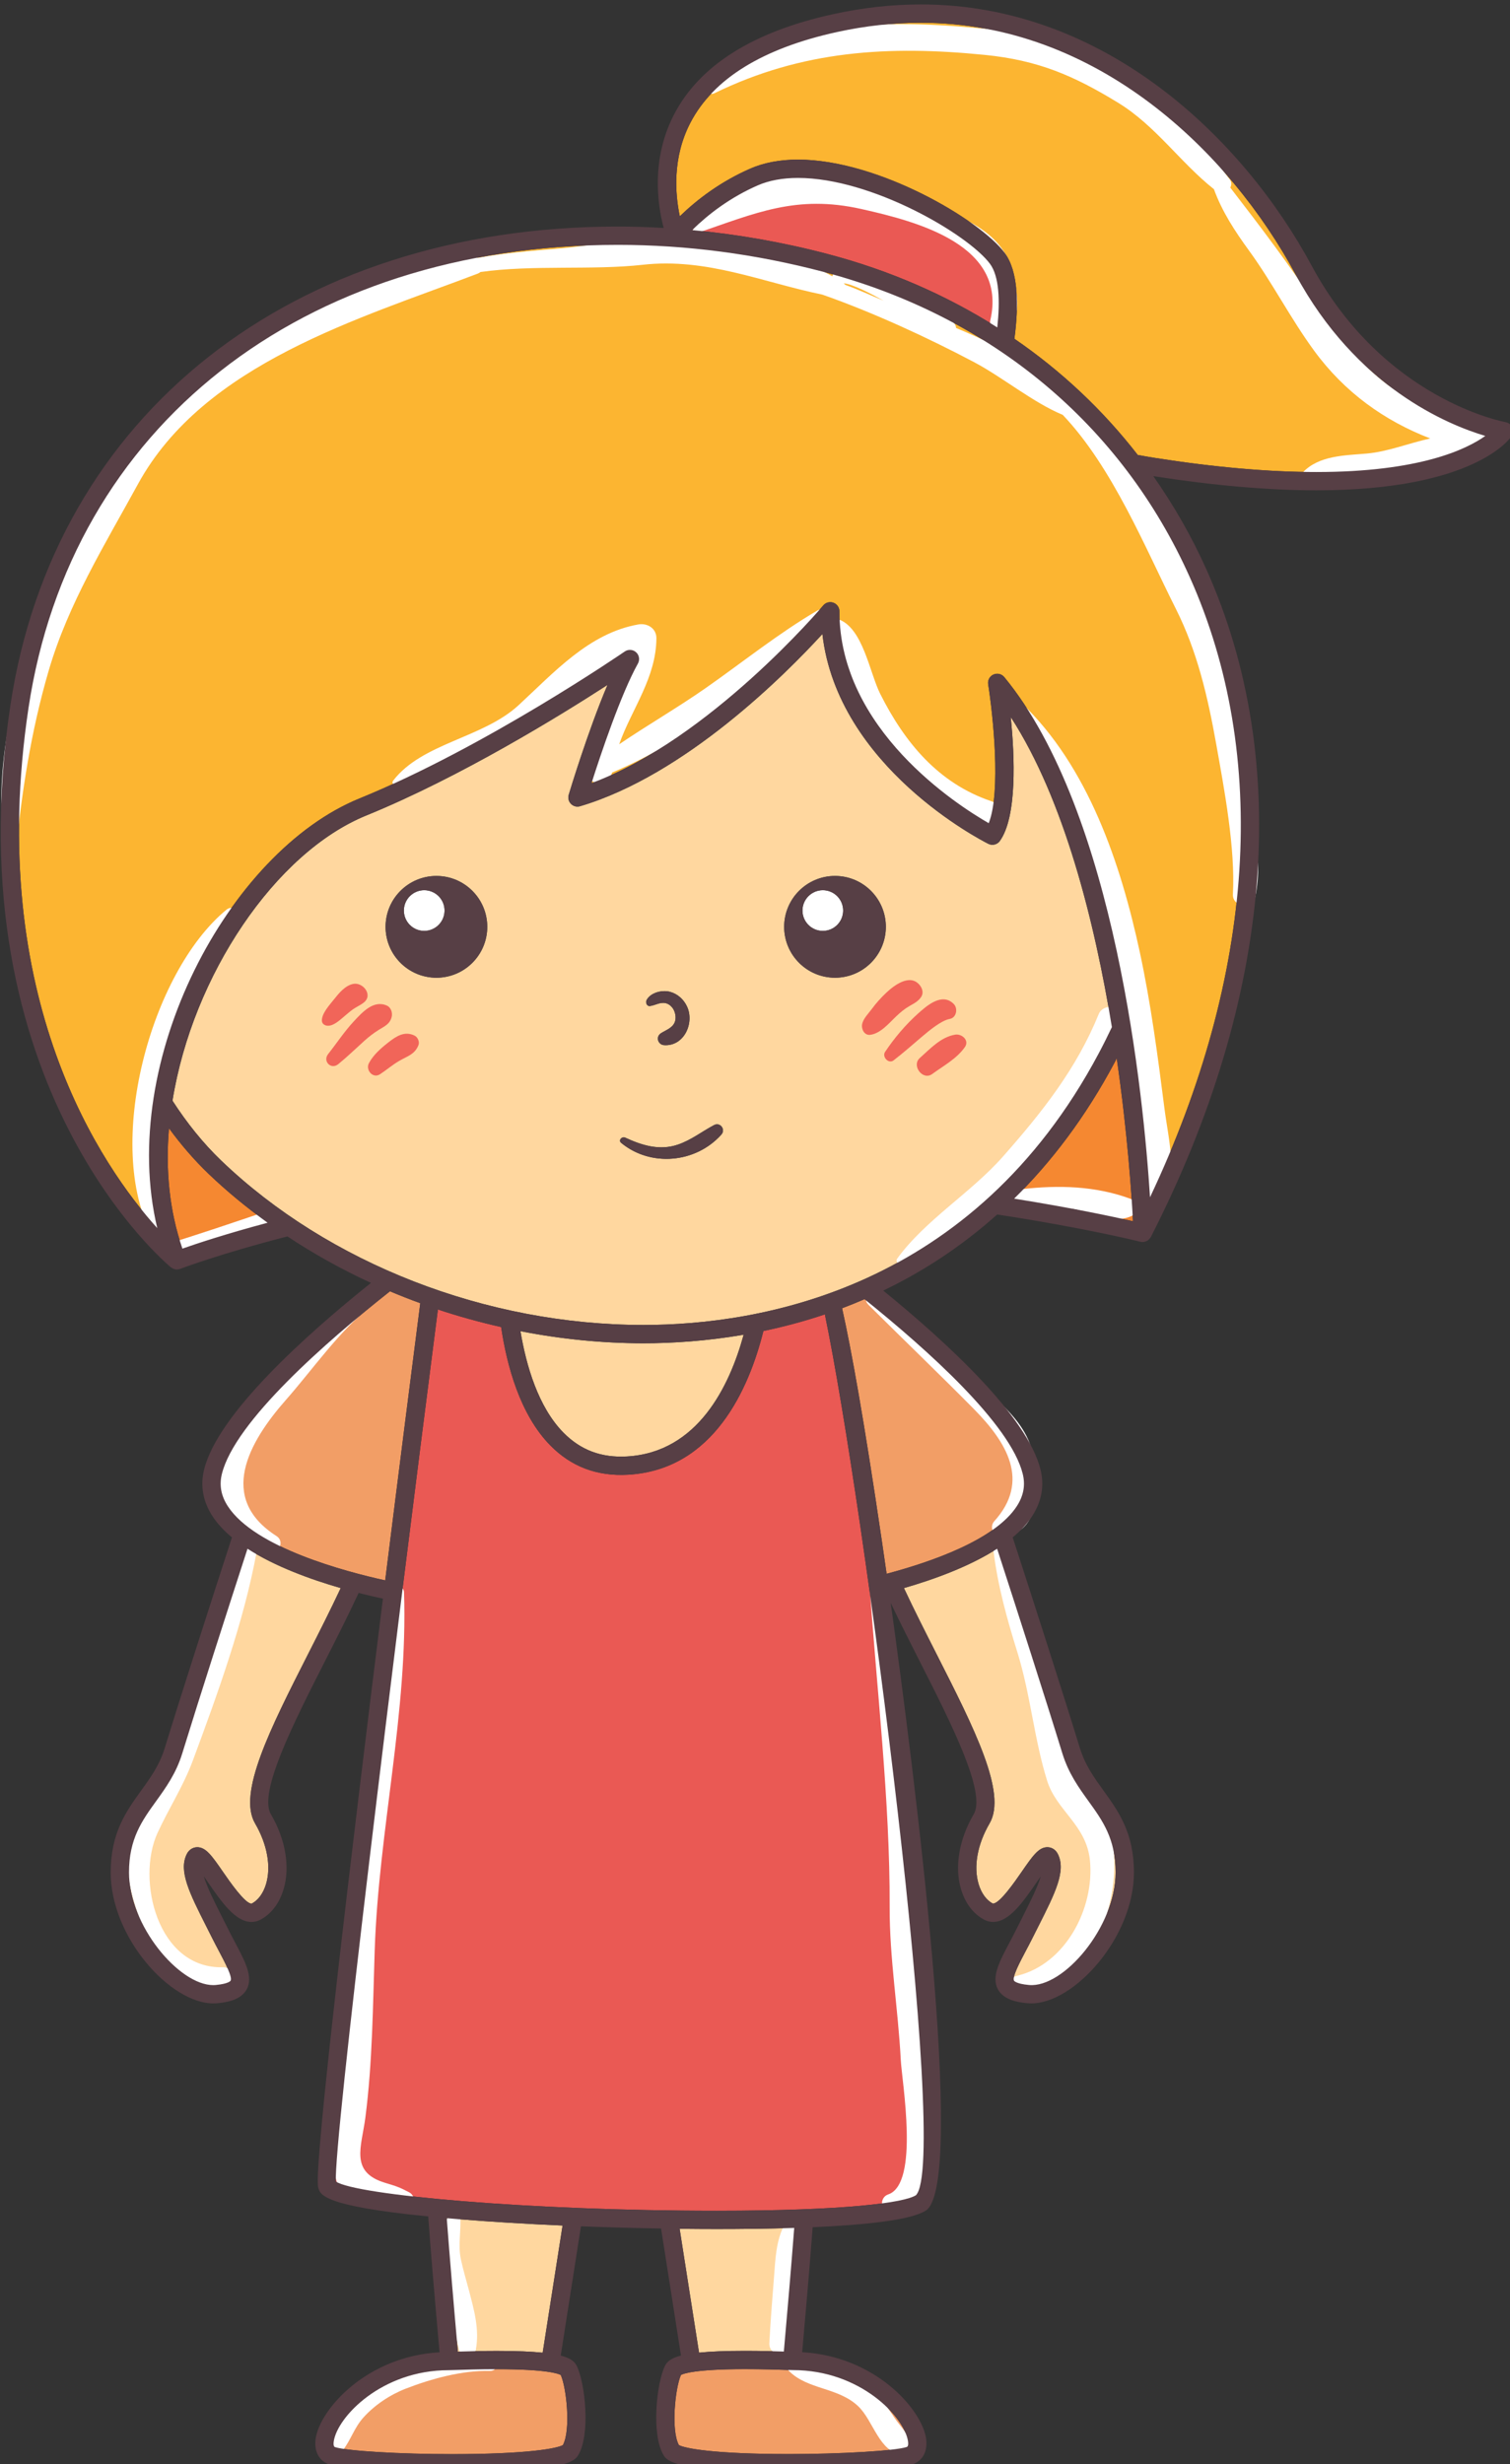 <?xml version="1.0" encoding="UTF-8" standalone="no"?>
<!-- Created with Inkscape (http://www.inkscape.org/) -->

<svg
   width="34.391mm"
   height="56.087mm"
   viewBox="0 0 34.391 56.087"
   version="1.1"
   id="svg1"
   inkscape:version="1.4.2 (f4327f4, 2025-05-13)"
   sodipodi:docname="girl2.svg"
   xmlns:inkscape="http://www.inkscape.org/namespaces/inkscape"
   xmlns:sodipodi="http://sodipodi.sourceforge.net/DTD/sodipodi-0.dtd"
   xmlns="http://www.w3.org/2000/svg"
   xmlns:svg="http://www.w3.org/2000/svg">
  <rect x="0" y="0" width="34.391" height="56.087" fill="#333333" stroke="none"/>
  <sodipodi:namedview
     id="namedview1"
     pagecolor="#ffffff"
     bordercolor="#000000"
     borderopacity="0.25"
     inkscape:showpageshadow="2"
     inkscape:pageopacity="0.0"
     inkscape:pagecheckerboard="0"
     inkscape:deskcolor="#d1d1d1"
     inkscape:document-units="mm"
     inkscape:zoom="1.2275954"
     inkscape:cx="168.62233"
     inkscape:cy="-44.803035"
     inkscape:window-width="2880"
     inkscape:window-height="1676"
     inkscape:window-x="-12"
     inkscape:window-y="-12"
     inkscape:window-maximized="1"
     inkscape:current-layer="layer1" />
  <defs
     id="defs1" />
  <g
     inkscape:label="图层 1"
     inkscape:groupmode="layer"
     id="layer1"
     transform="translate(-60.325,-160.338)">
    <g
       id="g51"
       transform="matrix(0.265,0,0,0.265,50.099,95.799)">
		<path
   style="fill:#ffd79f"
   d="m 100.175,435.005 c -1.042,0 -2.104,-0.008 -3.174,-0.02 l 1.667,10.636 c 0.958,-0.098 2.235,-0.156 3.967,-0.156 1.333,0 2.545,0.035 3.321,0.06 0.299,-3.354 0.638,-7.338 0.891,-10.616 -2.229,0.071 -4.531,0.096 -6.672,0.096 z"
   id="path6" />

		<path
   style="fill:#f29e66"
   d="m 106.748,447.121 c -0.083,0 -0.279,-0.006 -0.564,-0.015 -0.731,-0.024 -2.081,-0.068 -3.549,-0.068 -4.3,0 -5.318,0.386 -5.522,0.499 -0.499,1.134 -0.868,4.733 -0.18,6.018 0.467,0.281 2.966,0.776 9.462,0.776 4.514,0 9.05,-0.269 10.11,-0.601 0.046,-0.014 0.189,-0.059 0.12,-0.515 -0.317,-2.069 -4.088,-6.094 -9.877,-6.094 z"
   id="path7" />

		<path
   style="fill:#ffd79f"
   d="m 78.018,434.158 c -0.355,-0.029 -0.7,-0.059 -1.035,-0.088 0.258,3.419 0.632,7.815 0.958,11.461 0.784,-0.025 2.02,-0.061 3.35,-0.061 1.717,0 2.985,0.058 3.937,0.155 l 1.709,-10.922 c -3.156,-0.14 -6.2,-0.323 -8.919,-0.545 z"
   id="path8" />

		<path
   style="fill:#f29e66"
   d="m 81.292,447.043 c -1.486,0 -2.855,0.045 -3.588,0.07 -0.283,0.009 -0.475,0.015 -0.552,0.015 -5.788,0.001 -9.56,4.027 -9.876,6.096 -0.07,0.457 0.073,0.502 0.12,0.516 1.055,0.33 5.571,0.597 10.068,0.597 6.526,0 9.036,-0.497 9.504,-0.779 0.688,-1.286 0.316,-4.885 -0.183,-6.018 -0.203,-0.112 -1.217,-0.497 -5.493,-0.497 z"
   id="path9" />

		<path
   style="fill:#ffd79f"
   d="m 92.479,368.642 c 6.086,-0.348 8.816,-6.053 10.022,-10.454 -3.211,0.552 -6.156,0.733 -8.61,0.733 -3.544,0 -7.093,-0.358 -10.572,-1.037 0.499,2.98 1.534,6.517 3.687,8.707 1.481,1.506 3.261,2.179 5.473,2.051 z"
   id="path10" />

		<path
   style="fill:#ffd79f"
   d="m 124.286,376.569 c -2.366,1.525 -5.427,2.634 -8.01,3.38 0.873,1.862 1.841,3.772 2.797,5.654 3.261,6.419 6.077,11.964 4.566,14.554 -1.051,1.802 -1.396,3.704 -0.945,5.216 0.237,0.793 0.686,1.405 1.234,1.678 h 0.001 c 0.58,0 1.896,-1.904 2.458,-2.718 0.948,-1.371 1.47,-2.127 2.217,-2.127 0.381,0 0.718,0.219 0.901,0.586 0.728,1.456 -0.235,3.361 -1.692,6.245 l -0.46,0.914 c -0.213,0.427 -0.426,0.829 -0.627,1.208 -0.49,0.926 -1.16,2.194 -0.989,2.509 0.006,0.011 0.16,0.271 1.29,0.374 2.952,0.272 7.443,-4.981 7.443,-9.67 0,-2.89 -1.127,-4.453 -2.319,-6.106 -0.851,-1.18 -1.73,-2.4 -2.258,-4.115 -1.455,-4.733 -3.825,-12.092 -5.607,-17.582 z"
   id="path11" />

		<path
   style="fill:#f29e66"
   d="m 110.962,355.914 c 0.793,3.538 1.884,9.579 3.416,19.967 0.081,0.551 0.224,1.53 0.411,2.84 3.824,-1.014 9.297,-2.908 11.182,-5.793 0.59,-0.904 0.759,-1.819 0.514,-2.798 -1.066,-4.266 -8.159,-10.633 -13.594,-14.997 -0.645,0.278 -1.288,0.541 -1.929,0.781 z"
   id="path12" />

		<path
   style="fill:#ffd79f"
   d="m 59.861,376.569 c -1.781,5.491 -4.152,12.85 -5.608,17.583 -0.528,1.715 -1.407,2.935 -2.258,4.115 -1.192,1.653 -2.319,3.216 -2.319,6.106 0,4.581 4.316,9.679 7.241,9.679 0.068,0 0.135,-0.003 0.203,-0.009 1.131,-0.102 1.284,-0.363 1.291,-0.374 0.171,-0.315 -0.5,-1.583 -0.989,-2.509 -0.201,-0.379 -0.414,-0.781 -0.627,-1.208 l -0.46,-0.914 c -1.457,-2.884 -2.42,-4.789 -1.692,-6.245 0.183,-0.367 0.52,-0.586 0.901,-0.586 0.748,0 1.269,0.756 2.217,2.127 0.562,0.814 1.88,2.721 2.446,2.722 0.561,-0.277 1.011,-0.889 1.247,-1.682 0.451,-1.512 0.105,-3.413 -0.945,-5.217 -1.512,-2.59 1.305,-8.134 4.566,-14.554 0.956,-1.882 1.924,-3.793 2.797,-5.654 -2.584,-0.746 -5.644,-1.855 -8.011,-3.38 z"
   id="path13" />

		<path
   style="fill:#f29e66"
   d="m 71.694,379.287 c 1.248,-10.001 2.382,-18.879 3.014,-23.808 -0.878,-0.32 -1.745,-0.66 -2.603,-1.022 -5.515,4.359 -13.321,11.183 -14.443,15.673 -0.245,0.979 -0.076,1.894 0.514,2.798 2.327,3.56 10.11,5.612 13.518,6.359 z"
   id="path14" />

		<path
   style="fill:#ea5954"
   d="m 117.309,432.098 c 2.912,-2.941 -4.446,-59.373 -7.827,-75.66 -1.802,0.604 -3.573,1.073 -5.283,1.429 -1.22,4.896 -4.251,11.923 -11.63,12.345 -2.684,0.151 -4.897,-0.701 -6.687,-2.521 -2.6,-2.646 -3.731,-6.847 -4.223,-10.164 -1.838,-0.416 -3.654,-0.916 -5.435,-1.509 -3.823,29.778 -8.951,71.423 -8.769,74.905 1.734,1.152 16.403,2.509 32.72,2.509 11.102,0 16.13,-0.689 17.134,-1.334 z"
   id="path15" />

		<path
   style="fill:#f58831"
   d="m 134.566,334.446 c -0.053,0.101 -0.098,0.201 -0.152,0.302 -2.548,4.789 -5.504,8.642 -8.667,11.75 4.983,0.792 8.563,1.561 10.215,1.94 -0.11,-2.153 -0.456,-7.5 -1.396,-13.992 z"
   id="path16" />

		<path
   style="fill:#f58831"
   d="m 56.522,344.375 c -1.245,-1.192 -2.379,-2.509 -3.41,-3.92 -0.304,3.566 0.031,7.095 1.154,10.336 1.187,-0.417 3.728,-1.264 7.321,-2.223 -1.793,-1.296 -3.494,-2.689 -5.065,-4.193 z"
   id="path17" />

		<path
   style="fill:#fcb531"
   d="m 149.937,267.115 c -5.628,-10.45 -17.041,-21.616 -32.202,-21.616 -2.362,0 -4.788,0.27 -7.212,0.799 -6.407,1.402 -10.648,4.027 -12.605,7.802 -1.553,2.997 -1.306,6.11 -0.903,8.021 1.516,-1.468 3.516,-2.981 6.056,-4.093 1.175,-0.513 2.554,-0.774 4.1,-0.774 6.909,0 15.644,5.185 17.749,7.992 1.222,1.63 1.227,4.587 0.852,7.396 4.046,2.775 7.608,6.122 10.6,9.981 0.487,0.086 0.972,0.174 1.466,0.252 5.145,0.806 9.813,1.215 13.875,1.215 8.851,0 12.899,-1.938 14.528,-3.1 -3.245,-0.965 -11.096,-4.202 -16.304,-13.875 z"
   id="path18" />

		<path
   style="fill:#ea5954"
   d="m 107.172,258.826 c -1.328,0 -2.496,0.216 -3.47,0.643 -2.362,1.033 -4.22,2.459 -5.629,3.836 3.904,0.361 7.806,1.047 11.662,2.061 5.318,1.399 10.198,3.535 14.565,6.302 0.245,-2.267 0.174,-4.396 -0.637,-5.479 -1.89,-2.52 -10.154,-7.363 -16.491,-7.363 z"
   id="path19" />

		<path
   style="fill:#ffd79f"
   d="m 133.026,334.009 c 0.398,-0.749 0.769,-1.496 1.125,-2.243 -1.475,-9.012 -4.087,-19.531 -8.692,-26.632 0.339,3.385 0.556,8.551 -0.936,10.641 -0.225,0.315 -0.649,0.42 -0.991,0.247 -0.556,-0.279 -12.957,-6.61 -14.262,-18.02 -3.18,3.47 -11.784,12.112 -20.826,14.791 -0.277,0.084 -0.577,0.006 -0.78,-0.199 -0.204,-0.205 -0.279,-0.504 -0.197,-0.781 0.082,-0.271 1.65,-5.476 3.336,-9.442 -4.051,2.623 -12.647,7.923 -20.731,11.216 -7.821,3.187 -14.928,13.731 -16.659,24.5 1.221,1.886 2.609,3.631 4.198,5.153 9.223,8.835 22.786,14.109 36.281,14.109 9.977,-10e-4 28.33,-3.033 39.134,-23.34 z m -18.303,-10.857 c 0,2.413 -1.956,4.37 -4.369,4.37 -2.413,0 -4.37,-1.957 -4.37,-4.37 0,-2.413 1.956,-4.37 4.37,-4.37 2.414,0 4.369,1.957 4.369,4.37 z m -18.192,7.212 c -0.128,-0.304 -0.405,-0.584 -0.733,-0.656 -0.485,-0.107 -0.887,0.185 -1.35,0.247 -0.271,0.036 -0.393,-0.307 -0.29,-0.506 0.338,-0.653 1.337,-0.898 2.007,-0.718 0.66,0.177 1.186,0.652 1.472,1.269 0.651,1.406 -0.246,3.422 -1.965,3.314 -0.545,-0.034 -0.749,-0.72 -0.277,-1.023 0.413,-0.265 0.954,-0.433 1.17,-0.913 0.142,-0.316 0.097,-0.702 -0.034,-1.014 z m -4.21,10.893 c 1.446,0.669 2.963,1.143 4.545,0.596 1.149,-0.397 2.031,-1.11 3.088,-1.671 0.531,-0.282 1.026,0.376 0.63,0.817 -2.211,2.465 -6.083,2.797 -8.611,0.709 -0.268,-0.223 0.074,-0.578 0.348,-0.451 z M 76.096,318.783 c 2.413,0 4.37,1.956 4.37,4.37 0,2.413 -1.956,4.37 -4.37,4.37 -2.413,0 -4.37,-1.957 -4.37,-4.37 0.001,-2.414 1.957,-4.37 4.37,-4.37 z"
   id="path20" />

		<path
   style="fill:#fcb531"
   d="m 109.336,266.888 c -5.828,-1.534 -11.763,-2.311 -17.64,-2.311 -27.148,0 -47.033,15.619 -50.659,39.79 -3.756,25.044 6.42,39.52 11.068,44.665 -3.432,-14.393 6.135,-32.324 17.372,-36.902 10.859,-4.424 22.688,-12.545 22.806,-12.626 0.301,-0.207 0.705,-0.18 0.975,0.065 0.27,0.246 0.337,0.645 0.159,0.965 -1.471,2.646 -3.187,7.764 -3.988,10.274 10.196,-3.781 19.815,-15.142 19.915,-15.261 0.211,-0.253 0.56,-0.346 0.872,-0.234 0.31,0.114 0.517,0.409 0.517,0.739 0,10.153 10.108,16.634 12.833,18.197 1.076,-2.715 0.356,-9.382 -0.049,-11.924 -0.056,-0.35 0.129,-0.695 0.453,-0.841 0.323,-0.146 0.703,-0.059 0.931,0.217 9.597,11.652 11.976,36.069 12.527,44.679 9.045,-19.11 10.279,-37.919 3.429,-53.24 -5.869,-13.124 -17.062,-22.447 -31.521,-26.252 z"
   id="path21" />

		<circle
   style="fill:#ffffff"
   cx="109.305"
   cy="321.754"
   r="1.748"
   id="circle21" />

		<path
   style="fill:#ffffff"
   d="m 75.048,323.502 c 0.965,0 1.748,-0.783 1.748,-1.748 0,-0.965 -0.783,-1.748 -1.748,-1.748 -0.965,0 -1.748,0.782 -1.748,1.748 0,0.965 0.782,1.748 1.748,1.748 z"
   id="path22" />

		<path
   style="fill:#f16559"
   d="m 117.63,328.154 c -0.834,-1.016 -2.199,0.025 -2.872,0.659 -0.444,0.418 -0.876,0.895 -1.236,1.387 -0.29,0.397 -0.748,0.833 -0.84,1.327 -0.076,0.406 0.191,0.961 0.687,0.902 0.904,-0.107 1.633,-1.015 2.266,-1.611 0.351,-0.331 0.711,-0.632 1.131,-0.871 0.383,-0.217 0.746,-0.398 0.996,-0.78 0.218,-0.335 0.1,-0.73 -0.132,-1.013 z"
   id="path23" />

		<path
   style="fill:#f16559"
   d="m 120.555,329.774 c -1,-0.996 -2.29,0.131 -3.069,0.83 -1.073,0.963 -2.03,2.093 -2.829,3.291 -0.284,0.425 0.3,1.058 0.729,0.729 0.845,-0.65 1.641,-1.358 2.455,-2.048 0.628,-0.532 1.659,-1.386 2.374,-1.514 0.585,-0.106 0.722,-0.907 0.34,-1.288 z"
   id="path24" />

		<path
   style="fill:#f16559"
   d="m 120.691,332.412 c -1.235,0.199 -2.148,1.206 -3.048,2.006 -0.738,0.656 0.255,1.966 1.062,1.377 0.989,-0.722 2.091,-1.298 2.809,-2.311 0.413,-0.584 -0.265,-1.162 -0.823,-1.072 z"
   id="path25" />

		<path
   style="fill:#f16559"
   d="m 68.938,328.056 c -0.693,0.143 -1.222,0.797 -1.642,1.324 -0.371,0.466 -1.042,1.189 -1.044,1.813 -10e-4,0.267 0.207,0.423 0.451,0.451 0.555,0.063 1.15,-0.536 1.548,-0.864 0.222,-0.182 0.431,-0.374 0.667,-0.539 0.311,-0.218 0.648,-0.356 0.947,-0.595 0.805,-0.646 -0.088,-1.764 -0.927,-1.59 z"
   id="path26" />

		<path
   style="fill:#f16559"
   d="m 71.855,329.925 c -1.15,-0.529 -2.119,0.555 -2.853,1.341 -0.817,0.875 -1.469,1.876 -2.21,2.812 -0.492,0.621 0.248,1.374 0.869,0.869 0.787,-0.64 1.51,-1.347 2.264,-2.024 0.379,-0.341 0.778,-0.645 1.209,-0.916 0.502,-0.315 0.955,-0.486 1.117,-1.111 0.089,-0.345 -0.047,-0.81 -0.396,-0.971 z"
   id="path27" />

		<path
   style="fill:#f16559"
   d="m 74.228,332.5 c -0.867,-0.435 -1.593,0.056 -2.274,0.589 -0.628,0.492 -1.279,1.06 -1.658,1.772 -0.311,0.585 0.34,1.356 0.953,0.953 0.566,-0.372 1.069,-0.811 1.658,-1.152 0.679,-0.394 1.344,-0.557 1.649,-1.357 0.106,-0.282 -0.065,-0.673 -0.328,-0.805 z"
   id="path28" />

		<path
   style="fill:#ffffff"
   d="m 125.809,267.685 c -0.556,-3.525 -3.167,-4.885 -6.211,-6.183 -6.731,-2.871 -16.399,-5.146 -21.459,1.76 -0.119,0.163 0.077,0.399 0.259,0.337 5.145,-1.753 8.624,-3.355 14.216,-2.104 4.87,1.089 12.596,3.119 11.086,9.561 -0.109,0.465 0.338,1.086 0.867,0.867 1.828,-0.76 1.516,-2.504 1.242,-4.238 z"
   id="path29" />

		<path
   style="fill:#ffffff"
   d="m 166.085,280.36 c -3.173,-1.206 -6.003,-1.942 -8.702,-4.129 -2.17,-1.759 -4.007,-3.936 -5.539,-6.255 -2.389,-3.615 -4.892,-6.92 -7.518,-10.317 0.111,-0.222 0.126,-0.48 -0.04,-0.7 -4.659,-6.152 -11.21,-11.914 -19.153,-12.755 -8.757,-0.928 -18.567,-1.553 -25.738,4.595 -0.441,0.378 0.12,0.987 0.586,0.759 7.559,-3.696 15.009,-4.122 23.255,-3.298 4.554,0.455 7.62,1.767 11.446,4.107 3.233,1.977 5.324,5.113 8.238,7.428 0.701,1.922 1.792,3.591 3.015,5.272 2.015,2.769 3.566,5.826 5.589,8.589 2.624,3.585 6.046,6.033 9.988,7.548 -1.82,0.399 -3.654,1.139 -5.453,1.297 -1.882,0.165 -4.124,0.153 -5.505,1.628 -0.251,0.268 0.063,0.637 0.377,0.489 2.001,-0.945 4.808,-0.087 6.944,-0.188 2.184,-0.103 5.31,-0.461 7.012,-1.874 0.1,-0.083 0.165,-0.174 0.214,-0.269 0.143,0.033 0.28,0.077 0.424,0.109 1.348,0.297 1.82,-1.557 0.56,-2.036 z"
   id="path30" />

		<path
   style="fill:#ffffff"
   d="m 108.827,295.991 c -3.331,1.95 -6.395,4.42 -9.558,6.632 -2.419,1.692 -5.013,3.186 -7.466,4.85 1.068,-3.026 3.179,-5.68 3.2,-9.109 0.005,-0.856 -0.784,-1.321 -1.555,-1.185 -4.25,0.75 -7.254,4.141 -10.298,6.943 -3.073,2.828 -8.27,3.229 -10.766,6.468 -0.205,0.265 0.174,0.53 0.415,0.415 3.224,-1.543 6.759,-1.937 9.876,-3.727 3.52,-2.021 5.933,-5.723 9.687,-7.223 -0.69,3.309 -3.133,6.068 -3.357,9.478 -0.049,0.04 -0.1,0.077 -0.149,0.117 -0.429,0.353 0.022,1.088 0.529,0.933 0.572,0.408 1.564,0.154 1.813,-0.686 3.264,-1.354 6.358,-3.294 9.258,-5.244 3.197,-2.15 6.813,-4.526 9.206,-7.581 0.455,-0.582 -0.112,-1.505 -0.835,-1.081 z"
   id="path31" />

		<path
   style="fill:#ffffff"
   d="m 123.783,312.361 c -4.557,-1.542 -7.444,-5.046 -9.543,-9.217 -0.917,-1.821 -1.485,-5.693 -3.611,-6.415 -0.131,-0.044 -0.273,0.072 -0.27,0.205 0.033,1.518 0.933,3.166 1.36,4.625 0.553,1.887 1.324,3.656 2.235,5.397 1.73,3.306 5.536,6.778 9.276,7.412 1.31,0.222 1.84,-1.571 0.553,-2.007 z"
   id="path32" />

		<path
   style="fill:#ffffff"
   d="m 138.659,338.683 c -0.573,-4.484 -1.152,-8.904 -2.105,-13.333 -1.635,-7.596 -4.435,-15.98 -10.212,-21.463 -0.251,-0.238 -0.646,0.064 -0.476,0.367 7.064,12.651 10.778,27.462 11.071,41.97 0.017,0.822 1.309,1.328 1.68,0.455 1.154,-2.72 0.41,-5.119 0.042,-7.996 z"
   id="path33" />

		<path
   style="fill:#ffffff"
   d="m 58.058,321.675 c -6.549,5.389 -10.552,20.258 -6.387,28.001 0.331,0.617 1.28,0.189 1.108,-0.467 -2.44,-9.337 1.423,-19.006 6.231,-26.799 0.385,-0.624 -0.447,-1.15 -0.952,-0.735 z"
   id="path34" />

		<path
   style="fill:#ffffff"
   d="m 145.554,308.878 c -0.527,-4.231 -1.369,-8.695 -3.203,-12.576 -2.517,-5.327 -5.921,-13.69 -11.083,-17.982 -0.148,-2.645 -5.398,-4.218 -7.282,-5.147 -1.077,-0.531 -2.15,-1.008 -3.229,-1.459 -0.008,-0.107 -0.034,-0.216 -0.102,-0.324 -0.914,-1.439 -2.929,-2.199 -4.414,-2.933 -1.744,-0.863 -3.667,-1.527 -5.625,-1.572 -0.263,-0.006 -0.438,0.179 -0.49,0.395 -3.746,-2.192 -8.649,-2.81 -12.833,-3.255 -3.449,-0.367 -7.129,0.562 -10.562,0.857 -2.413,0.208 -4.734,0.377 -7.051,0.808 -0.12,-0.042 -0.253,-0.065 -0.41,-0.037 -10.496,1.878 -24.008,7.293 -29.981,16.808 -6.393,10.184 -11.962,22.354 -10.303,34.698 0.076,0.561 0.868,0.356 0.917,-0.124 0.555,-5.446 1.335,-10.654 2.877,-15.912 1.686,-5.751 4.812,-10.784 7.667,-16.002 5.669,-10.358 19.04,-14.211 29.205,-18.077 0.092,-0.035 0.164,-0.084 0.229,-0.137 4.484,-0.634 9.634,-0.137 13.943,-0.62 5.499,-0.617 10.277,1.499 15.438,2.561 4.367,1.525 9.124,3.73 13.022,5.79 2.48,1.311 5.103,3.488 7.643,4.54 4.291,4.513 7.103,11.46 9.724,16.666 1.843,3.661 2.744,7.579 3.46,11.583 0.694,3.879 1.654,8.954 1.441,12.929 -0.059,1.095 1.69,1.336 1.915,0.259 0.784,-3.745 -0.441,-7.954 -0.913,-11.737 z m -34.316,-40.865 c -0.04,-0.048 -0.084,-0.094 -0.14,-0.136 0.746,0.055 2.369,0.904 3.43,1.491 -1.123,-0.464 -2.192,-0.963 -3.29,-1.355 z"
   id="path35" />

		<path
   style="fill:#ffffff"
   d="m 134.608,330.625 c -0.16,-0.892 -1.311,-0.661 -1.58,0 -1.921,4.725 -4.861,8.429 -8.231,12.249 -2.757,3.126 -6.679,5.45 -9.097,8.773 -0.197,0.27 0.19,0.65 0.459,0.46 4.859,-3.421 9.318,-6.646 13.251,-11.217 2.335,-2.713 5.883,-6.439 5.198,-10.265 z"
   id="path36" />

		<path
   style="fill:#ffffff"
   d="m 135.773,346.522 c -3.019,-1.123 -6.221,-1.2 -9.378,-0.838 -0.901,0.103 -0.931,1.358 0,1.423 1.347,0.095 2.695,0.123 4.04,0.236 1.829,0.154 3.511,1.436 5.338,0.68 0.717,-0.296 0.759,-1.219 0,-1.501 z"
   id="path37" />

		<path
   style="fill:#ffffff"
   d="m 61.437,347.61 c -2.84,0.956 -5.65,1.917 -8.516,2.796 -0.499,0.153 -0.565,0.957 0,1.074 2.989,0.619 6.72,-0.752 9.085,-2.522 0.619,-0.464 0.287,-1.636 -0.569,-1.348 z"
   id="path38" />

		<path
   style="fill:#ffffff"
   d="m 70.307,355.25 c -2.655,0.551 -4.31,2.958 -6.152,4.777 -2.362,2.332 -4.319,4.152 -5.787,7.209 -1.516,3.156 -1.439,6.884 1.232,8.685 -0.203,0.072 -0.382,0.227 -0.473,0.505 -1.599,4.89 -3.25,9.822 -4.625,14.776 -0.74,2.667 -1.703,5.103 -3.087,7.515 -0.736,1.283 -1.734,2.948 -1.85,4.487 -0.268,3.545 3.408,13.422 8.637,10.842 0.738,-0.364 0.378,-1.551 -0.414,-1.527 -5.668,0.174 -7.51,-7.516 -5.661,-11.539 0.973,-2.116 2.213,-4.008 3.03,-6.205 2.119,-5.702 4.393,-11.952 5.487,-17.932 0.027,-0.147 0.012,-0.276 -0.022,-0.394 0.36,0.146 0.74,0.275 1.167,0.364 0.808,0.169 1.273,-0.879 0.562,-1.333 -5.1,-3.256 -2.4,-8.052 0.813,-11.698 2.334,-2.649 4.612,-5.967 7.382,-8.123 0.211,-0.162 -0.024,-0.453 -0.239,-0.409 z"
   id="path39" />

		<path
   style="fill:#ffffff"
   d="m 127.248,367.992 c -0.602,-2.051 -2.118,-3.387 -3.58,-4.857 -2.984,-2.999 -6.12,-5.888 -9.463,-8.485 -0.679,-0.528 -1.622,0.329 -0.973,0.973 3.002,2.981 6.054,5.909 9.03,8.918 2.85,2.88 4.903,6.203 1.783,9.662 -0.421,0.467 -0.137,1.214 0.51,1.231 3.717,0.097 3.399,-5.037 2.693,-7.442 z"
   id="path40" />

		<path
   style="fill:#ffffff"
   d="m 134.282,402.236 c -0.403,-3.89 -3.987,-6.299 -4.479,-10.376 -0.627,-5.198 -3.381,-10.148 -4.695,-15.203 -0.159,-0.611 -1.208,-0.501 -1.127,0.152 0.369,2.97 1.154,5.788 2.044,8.645 1.134,3.641 1.435,7.433 2.556,11.031 0.809,2.596 3.389,3.811 3.684,6.866 0.398,4.117 -2.105,8.886 -6.231,9.89 -1.274,0.31 -0.726,2.189 0.536,1.944 5.714,-1.111 8.257,-7.685 7.712,-12.949 z"
   id="path41" />

		<path
   style="fill:#ffffff"
   d="m 73.761,431.852 c -0.836,-0.44 -1.107,-0.527 -2.073,-0.818 -3.068,-0.926 -2.023,-3.086 -1.696,-5.617 0.616,-4.769 0.641,-9.604 0.802,-14.402 0.345,-10.269 2.863,-20.433 2.518,-30.708 -0.021,-0.634 -0.962,-0.634 -0.983,0 -0.215,6.478 -1.787,12.744 -2.774,19.124 -0.877,5.675 -0.995,11.491 -1.167,17.221 -0.135,4.492 -1.961,10.112 -0.829,14.428 0.473,1.804 4.33,2.204 5.786,2.314 0.823,0.062 1.126,-1.169 0.416,-1.542 z"
   id="path42" />

		<path
   style="fill:#ffffff"
   d="m 118.3,426.773 c -0.305,-3.305 -0.186,-6.67 -0.35,-9.987 -0.623,-12.588 -1.614,-25.196 -3.479,-37.687 -0.1,-0.668 -1.219,-0.509 -1.175,0.159 0.62,9.268 1.788,18.827 1.755,28.085 -0.016,4.407 0.727,8.731 0.954,13.126 0.097,1.871 1.635,10.645 -1.083,11.562 -0.674,0.227 -0.732,1.22 0,1.422 1.966,0.542 2.937,-0.448 3.447,-2.346 0.363,-1.353 0.057,-2.969 -0.069,-4.334 z"
   id="path43" />

		<path
   style="fill:#ffffff"
   d="m 80.854,445.933 c -0.458,-0.19 -0.951,-0.287 -1.457,-0.347 0.043,-0.067 0.076,-0.145 0.091,-0.234 0.312,-1.76 -0.147,-3.358 -0.591,-5.061 -0.235,-0.9 -0.506,-1.78 -0.699,-2.692 -0.264,-1.254 0.034,-2.393 -0.051,-3.633 -0.025,-0.367 -0.459,-0.589 -0.741,-0.307 -2.586,2.583 0,8.708 0.629,11.694 0.015,0.073 0.048,0.134 0.082,0.193 -2.192,0.107 -4.548,1 -6.313,1.789 -1.875,0.838 -6.252,4.314 -4.349,6.678 0.131,0.163 0.461,0.167 0.591,0 0.708,-0.904 0.972,-1.925 1.773,-2.818 0.971,-1.082 2.294,-1.96 3.645,-2.484 2.195,-0.851 4.854,-1.579 7.22,-1.521 0.779,0.017 0.793,-1 0.17,-1.257 z"
   id="path44" />

		<path
   style="fill:#ffffff"
   d="m 115.457,451.206 c -0.648,-0.98 -1.287,-1.91 -2.163,-2.702 -1.614,-1.459 -4.478,-1.853 -6.567,-2.048 -0.397,-0.037 -0.568,0.501 -0.313,0.755 1.612,1.604 4.206,1.375 5.929,3.009 1.325,1.257 1.794,3.964 3.822,4.191 0.5,0.056 0.726,-0.484 0.672,-0.882 -0.127,-0.926 -0.874,-1.558 -1.38,-2.323 z"
   id="path45" />

		<path
   style="fill:#ffffff"
   d="m 107.126,434.839 c -0.033,-0.548 -0.775,-0.811 -1.069,-0.29 -0.774,1.373 -0.825,3.018 -0.945,4.565 -0.147,1.891 -0.303,3.795 -0.401,5.687 -0.058,1.122 1.588,1.272 1.899,0.257 0.451,-1.472 0.448,-2.987 0.427,-4.517 -0.025,-1.887 0.2,-3.836 0.089,-5.702 z"
   id="path46" />

		<path
   style="fill:#573f45"
   d="m 167.979,279.801 c -0.104,-0.017 -10.454,-1.913 -16.657,-13.432 -5.843,-10.85 -17.734,-22.444 -33.587,-22.444 -2.474,0 -5.014,0.281 -7.548,0.836 -6.895,1.509 -11.497,4.413 -13.675,8.632 -1.974,3.824 -1.42,7.691 -0.884,9.73 -1.312,-0.075 -2.624,-0.12 -3.932,-0.12 -27.971,0 -48.466,16.144 -52.215,41.13 -4.928,32.861 13.627,48.13 13.814,48.281 0.036,0.029 0.078,0.043 0.117,0.064 0.028,0.015 0.053,0.033 0.082,0.045 0.095,0.038 0.193,0.063 0.293,0.063 0.089,0 0.177,-0.018 0.262,-0.049 0.006,-0.002 0.013,-10e-4 0.02,-0.004 0.078,-0.03 3.508,-1.326 9.223,-2.788 2.264,1.499 4.667,2.835 7.177,3.991 -5.62,4.497 -13.143,11.251 -14.333,16.011 -0.352,1.407 -0.109,2.766 0.724,4.04 0.425,0.65 0.993,1.252 1.662,1.809 -1.799,5.541 -4.27,13.207 -5.773,18.091 -0.452,1.469 -1.219,2.532 -2.031,3.657 -1.285,1.784 -2.616,3.628 -2.616,7.026 0,5.581 5.128,11.252 8.813,11.252 0.116,0 0.23,-0.005 0.344,-0.015 0.852,-0.078 2.04,-0.285 2.532,-1.191 0.572,-1.056 -0.114,-2.352 -0.981,-3.994 -0.196,-0.369 -0.403,-0.761 -0.61,-1.176 l -0.463,-0.921 c -0.708,-1.4 -1.354,-2.678 -1.63,-3.614 0.124,0.175 0.247,0.353 0.358,0.514 1.155,1.672 2.349,3.4 3.74,3.401 0.251,0 0.492,-0.057 0.717,-0.17 0.949,-0.474 1.673,-1.41 2.038,-2.635 0.575,-1.927 0.175,-4.282 -1.095,-6.459 -1.079,-1.85 1.944,-7.8 4.61,-13.048 1.005,-1.977 2.024,-3.987 2.937,-5.948 0.797,0.204 1.506,0.367 2.086,0.492 -2.751,22.087 -5.952,48.796 -5.567,50.532 0.147,0.661 0.37,1.634 9.461,2.529 0.186,2.569 0.49,6.287 0.975,11.668 -6.301,0.359 -10.265,4.907 -10.645,7.397 -0.169,1.105 0.293,1.969 1.205,2.254 1.406,0.439 6.366,0.669 10.537,0.669 9.929,0 10.551,-1.036 10.818,-1.48 1.088,-1.814 0.582,-6.258 -0.127,-7.673 -0.161,-0.322 -0.44,-0.64 -1.373,-0.88 l 1.737,-11.107 c 2.278,0.089 4.593,0.152 6.886,0.191 l 1.711,10.913 c -0.933,0.24 -1.212,0.558 -1.373,0.88 -0.708,1.415 -1.211,5.861 -0.123,7.673 0.264,0.442 0.886,1.477 10.775,1.477 0,0 0,0 0.001,0 4.188,0 9.166,-0.231 10.578,-0.673 0.912,-0.286 1.374,-1.149 1.205,-2.254 -0.381,-2.49 -4.345,-7.036 -10.648,-7.394 0.428,-4.763 0.714,-8.22 0.903,-10.733 4.508,-0.196 8.451,-0.61 9.725,-1.429 3.536,-2.273 -1.031,-37.908 -3.018,-52.196 0.805,1.687 1.672,3.4 2.53,5.091 2.667,5.249 5.689,11.199 4.61,13.048 -1.27,2.177 -1.668,4.531 -1.095,6.458 0.366,1.225 1.089,2.161 2.038,2.636 0.225,0.113 0.466,0.17 0.717,0.17 1.391,0 2.585,-1.729 3.74,-3.401 0.112,-0.161 0.235,-0.339 0.359,-0.514 -0.277,0.936 -0.923,2.214 -1.63,3.614 l -0.463,0.921 c -0.207,0.415 -0.415,0.807 -0.61,1.176 -0.867,1.642 -1.554,2.938 -0.981,3.994 0.492,0.906 1.68,1.113 2.532,1.191 0.114,0.01 0.227,0.015 0.344,0.015 3.686,-10e-4 8.814,-5.671 8.814,-11.252 0,-3.398 -1.33,-5.242 -2.616,-7.026 -0.812,-1.126 -1.579,-2.189 -2.031,-3.657 -1.502,-4.883 -3.974,-12.55 -5.773,-18.091 0.668,-0.557 1.237,-1.158 1.662,-1.809 0.833,-1.274 1.076,-2.633 0.724,-4.04 -1.133,-4.532 -8.005,-10.87 -13.511,-15.349 3.316,-1.591 6.638,-3.717 9.791,-6.536 7.552,1.151 12.22,2.319 12.311,2.342 0.003,0.001 0.007,0 0.01,0 0.004,0.001 0.007,0.004 0.011,0.005 0.092,0.021 0.185,0.021 0.275,0.009 0.032,-0.004 0.06,-0.018 0.091,-0.026 0.063,-0.016 0.124,-0.037 0.181,-0.068 0.014,-0.008 0.03,-0.008 0.044,-0.017 0.019,-0.012 0.03,-0.033 0.048,-0.046 0.049,-0.037 0.093,-0.079 0.133,-0.127 0.024,-0.029 0.046,-0.056 0.065,-0.087 0.011,-0.017 0.026,-0.029 0.035,-0.047 10.465,-20.467 12.168,-40.817 4.797,-57.304 -1.283,-2.87 -2.826,-5.552 -4.581,-8.053 5.178,0.806 9.891,1.217 14.002,1.217 13.596,0 16.666,-4.465 16.79,-4.655 0.145,-0.222 0.168,-0.502 0.063,-0.745 -0.106,-0.239 -0.327,-0.413 -0.588,-0.458 z m -16.265,4.287 c -4.062,0 -8.73,-0.409 -13.875,-1.215 -0.494,-0.077 -0.979,-0.166 -1.466,-0.252 -2.992,-3.858 -6.554,-7.205 -10.6,-9.981 0.375,-2.809 0.371,-5.766 -0.852,-7.396 -2.105,-2.807 -10.84,-7.992 -17.749,-7.992 -1.546,0 -2.926,0.261 -4.1,0.774 -2.54,1.111 -4.541,2.625 -6.056,4.093 -0.403,-1.911 -0.65,-5.024 0.903,-8.021 1.957,-3.775 6.198,-6.4 12.605,-7.802 2.424,-0.529 4.85,-0.799 7.212,-0.799 15.161,0 26.575,11.166 32.202,21.616 5.208,9.673 13.059,12.91 16.305,13.874 -1.63,1.164 -5.677,3.101 -14.529,3.101 z m -25.229,86.042 c 0.245,0.979 0.076,1.894 -0.514,2.798 -1.886,2.885 -7.359,4.78 -11.182,5.793 -0.187,-1.31 -0.329,-2.288 -0.411,-2.84 -1.532,-10.388 -2.623,-16.43 -3.416,-19.967 0.641,-0.24 1.284,-0.503 1.929,-0.781 5.435,4.364 12.528,10.731 13.594,14.997 z m 7.986,34.242 c 0,4.688 -4.492,9.942 -7.443,9.67 -1.131,-0.102 -1.284,-0.363 -1.29,-0.374 -0.171,-0.315 0.5,-1.583 0.989,-2.509 0.201,-0.379 0.414,-0.781 0.627,-1.208 l 0.46,-0.914 c 1.457,-2.884 2.42,-4.789 1.692,-6.245 -0.183,-0.367 -0.52,-0.586 -0.901,-0.586 -0.748,0 -1.269,0.756 -2.217,2.127 -0.562,0.814 -1.878,2.718 -2.458,2.718 h -0.001 c -0.548,-0.273 -0.997,-0.886 -1.234,-1.678 -0.451,-1.512 -0.105,-3.413 0.945,-5.216 1.512,-2.59 -1.305,-8.134 -4.566,-14.554 -0.956,-1.882 -1.924,-3.793 -2.797,-5.654 2.583,-0.746 5.643,-1.855 8.01,-3.38 1.781,5.491 4.152,12.85 5.608,17.583 0.528,1.715 1.407,2.935 2.258,4.115 1.192,1.652 2.318,3.215 2.318,6.105 z m -17.966,49.357 c -1.06,0.332 -5.596,0.601 -10.11,0.601 -6.496,0 -8.995,-0.495 -9.462,-0.776 -0.688,-1.285 -0.318,-4.884 0.18,-6.018 0.204,-0.113 1.222,-0.499 5.522,-0.499 1.468,0 2.817,0.044 3.549,0.068 0.286,0.009 0.481,0.015 0.564,0.015 5.788,0 9.56,4.025 9.877,6.094 0.069,0.456 -0.074,0.501 -0.12,0.515 z m -10.548,-8.204 c -0.776,-0.025 -1.989,-0.06 -3.321,-0.06 -1.732,0 -3.009,0.058 -3.967,0.156 l -1.667,-10.636 c 1.07,0.012 2.132,0.02 3.174,0.02 2.14,0 4.443,-0.026 6.672,-0.097 -0.253,3.279 -0.592,7.263 -0.891,10.617 z m -5.782,-12.093 c -16.316,0 -30.986,-1.357 -32.72,-2.509 -0.182,-3.482 4.946,-45.127 8.769,-74.905 1.78,0.593 3.596,1.093 5.435,1.509 0.492,3.317 1.623,7.518 4.223,10.164 1.789,1.82 4.002,2.672 6.687,2.521 7.379,-0.423 10.409,-7.45 11.63,-12.345 1.71,-0.357 3.481,-0.825 5.283,-1.429 3.381,16.287 10.739,72.719 7.827,75.66 -1.004,0.645 -6.032,1.334 -17.134,1.334 z m -13.207,20.125 c -0.468,0.283 -2.978,0.779 -9.504,0.779 -4.497,0 -9.013,-0.267 -10.068,-0.597 -0.047,-0.014 -0.19,-0.059 -0.12,-0.516 0.315,-2.069 4.087,-6.095 9.876,-6.096 0.077,0 0.269,-0.006 0.552,-0.015 0.732,-0.025 2.102,-0.07 3.588,-0.07 4.277,0 5.291,0.385 5.493,0.497 0.5,1.133 0.872,4.732 0.183,6.018 z m -5.676,-8.087 c -1.331,0 -2.567,0.036 -3.35,0.061 -0.326,-3.646 -0.7,-8.042 -0.958,-11.461 0.335,0.029 0.679,0.059 1.035,0.088 2.72,0.223 5.764,0.406 8.92,0.545 l -1.709,10.922 c -0.953,-0.097 -2.221,-0.155 -3.938,-0.155 z M 60.508,400.157 c 1.051,1.803 1.396,3.705 0.945,5.217 -0.237,0.793 -0.686,1.404 -1.247,1.682 -0.565,-10e-4 -1.883,-1.908 -2.446,-2.722 -0.948,-1.371 -1.47,-2.127 -2.217,-2.127 -0.381,0 -0.718,0.219 -0.901,0.586 -0.728,1.456 0.234,3.361 1.692,6.245 l 0.46,0.914 c 0.213,0.427 0.426,0.829 0.627,1.208 0.49,0.926 1.16,2.194 0.989,2.509 -0.006,0.011 -0.16,0.271 -1.291,0.374 -0.068,0.006 -0.135,0.009 -0.203,0.009 -2.925,0 -7.241,-5.098 -7.241,-9.679 0,-2.89 1.127,-4.453 2.319,-6.106 0.851,-1.18 1.73,-2.4 2.258,-4.115 1.456,-4.733 3.827,-12.092 5.608,-17.583 2.366,1.525 5.427,2.634 8.01,3.38 -0.873,1.862 -1.841,3.772 -2.797,5.654 -3.26,6.419 -6.076,11.964 -4.565,14.554 z m -2.332,-27.229 c -0.59,-0.904 -0.759,-1.819 -0.514,-2.798 1.123,-4.49 8.928,-11.313 14.443,-15.673 0.857,0.362 1.725,0.702 2.603,1.022 -0.633,4.929 -1.766,13.807 -3.014,23.808 -3.408,-0.747 -11.191,-2.799 -13.518,-6.359 z m 25.143,-15.044 c 3.479,0.679 7.028,1.037 10.572,1.037 2.454,0 5.399,-0.182 8.61,-0.733 -1.205,4.402 -3.935,10.107 -10.022,10.454 -2.212,0.128 -3.992,-0.545 -5.473,-2.051 -2.152,-2.19 -3.188,-5.728 -3.687,-8.707 z m 10.572,-0.536 c -13.496,0 -27.058,-5.274 -36.281,-14.109 -1.589,-1.522 -2.977,-3.266 -4.198,-5.153 1.731,-10.769 8.837,-21.313 16.659,-24.5 8.084,-3.293 16.68,-8.593 20.731,-11.216 -1.686,3.966 -3.254,9.171 -3.336,9.442 -0.083,0.278 -0.007,0.577 0.197,0.781 0.204,0.205 0.504,0.283 0.78,0.199 9.043,-2.679 17.647,-11.322 20.826,-14.791 1.305,11.411 13.706,17.742 14.262,18.02 0.342,0.173 0.766,0.069 0.991,-0.247 1.492,-2.089 1.275,-7.256 0.936,-10.641 4.605,7.101 7.217,17.62 8.692,26.632 -0.355,0.747 -0.726,1.494 -1.125,2.243 -10.803,20.308 -29.156,23.34 -39.134,23.34 z m -39.625,-6.557 c -1.123,-3.241 -1.458,-6.77 -1.154,-10.336 1.031,1.411 2.165,2.728 3.41,3.92 1.57,1.504 3.272,2.897 5.065,4.193 -3.593,0.96 -6.134,1.806 -7.321,2.223 z m 80.149,-16.043 c 0.054,-0.101 0.099,-0.201 0.152,-0.302 0.94,6.492 1.285,11.839 1.396,13.992 -1.652,-0.378 -5.231,-1.147 -10.215,-1.94 3.163,-3.107 6.119,-6.96 8.667,-11.75 z m 3.012,11.631 c -0.551,-8.61 -2.93,-33.027 -12.527,-44.679 -0.228,-0.276 -0.608,-0.363 -0.931,-0.217 -0.324,0.146 -0.509,0.491 -0.453,0.841 0.406,2.542 1.125,9.209 0.049,11.924 -2.725,-1.563 -12.833,-8.043 -12.833,-18.197 0,-0.331 -0.207,-0.626 -0.517,-0.739 -0.311,-0.113 -0.661,-0.019 -0.872,0.234 -0.1,0.12 -9.719,11.48 -19.915,15.261 0.801,-2.51 2.517,-7.628 3.988,-10.274 0.178,-0.32 0.112,-0.719 -0.159,-0.965 -0.269,-0.245 -0.674,-0.271 -0.975,-0.065 -0.118,0.081 -11.947,8.202 -22.806,12.626 -11.237,4.578 -20.804,22.509 -17.372,36.902 -4.648,-5.145 -14.823,-19.621 -11.068,-44.665 3.626,-24.171 23.511,-39.79 50.659,-39.79 5.877,0 11.812,0.777 17.64,2.311 14.458,3.805 25.652,13.127 31.519,26.251 6.852,15.322 5.618,34.131 -3.427,53.241 z m -13.126,-74.71 c -4.367,-2.767 -9.247,-4.903 -14.565,-6.302 -3.855,-1.015 -7.758,-1.7 -11.662,-2.061 1.409,-1.376 3.267,-2.802 5.629,-3.836 0.974,-0.427 2.141,-0.643 3.47,-0.643 6.337,0 14.601,4.843 16.491,7.364 0.811,1.081 0.882,3.21 0.637,5.478 z"
   id="path47" />

		<path
   style="fill:#573f45"
   d="m 105.984,323.152 c 0,2.413 1.956,4.37 4.37,4.37 2.414,0 4.369,-1.957 4.369,-4.37 0,-2.413 -1.956,-4.37 -4.369,-4.37 -2.413,0 -4.37,1.957 -4.37,4.37 z m 3.321,-3.146 c 0.965,0 1.748,0.782 1.748,1.748 0,0.965 -0.782,1.748 -1.748,1.748 -0.966,0 -1.748,-0.783 -1.748,-1.748 0,-0.965 0.783,-1.748 1.748,-1.748 z"
   id="path48" />

		<path
   style="fill:#573f45"
   d="m 71.727,323.152 c 0,2.413 1.956,4.37 4.37,4.37 2.413,0 4.37,-1.957 4.37,-4.37 0,-2.413 -1.956,-4.37 -4.37,-4.37 -2.414,0.001 -4.37,1.957 -4.37,4.37 z m 3.321,-3.146 c 0.965,0 1.748,0.782 1.748,1.748 0,0.965 -0.783,1.748 -1.748,1.748 -0.965,0 -1.748,-0.783 -1.748,-1.748 0,-0.965 0.782,-1.748 1.748,-1.748 z"
   id="path49" />

		<path
   style="fill:#573f45"
   d="m 95.395,332.292 c -0.472,0.302 -0.268,0.989 0.277,1.023 1.719,0.108 2.617,-1.908 1.965,-3.314 -0.286,-0.617 -0.812,-1.091 -1.472,-1.269 -0.671,-0.18 -1.669,0.065 -2.007,0.718 -0.103,0.199 0.018,0.542 0.29,0.506 0.463,-0.062 0.865,-0.354 1.35,-0.247 0.328,0.072 0.605,0.352 0.733,0.656 0.13,0.311 0.175,0.698 0.034,1.014 -0.216,0.48 -0.757,0.647 -1.17,0.913 z"
   id="path50" />

		<path
   style="fill:#573f45"
   d="m 100.584,340.999 c 0.396,-0.441 -0.1,-1.099 -0.63,-0.817 -1.057,0.561 -1.939,1.274 -3.088,1.671 -1.582,0.547 -3.099,0.074 -4.545,-0.596 -0.274,-0.127 -0.617,0.228 -0.347,0.45 2.527,2.089 6.399,1.757 8.61,-0.708 z"
   id="path51" />

	</g>
  </g>
</svg>
